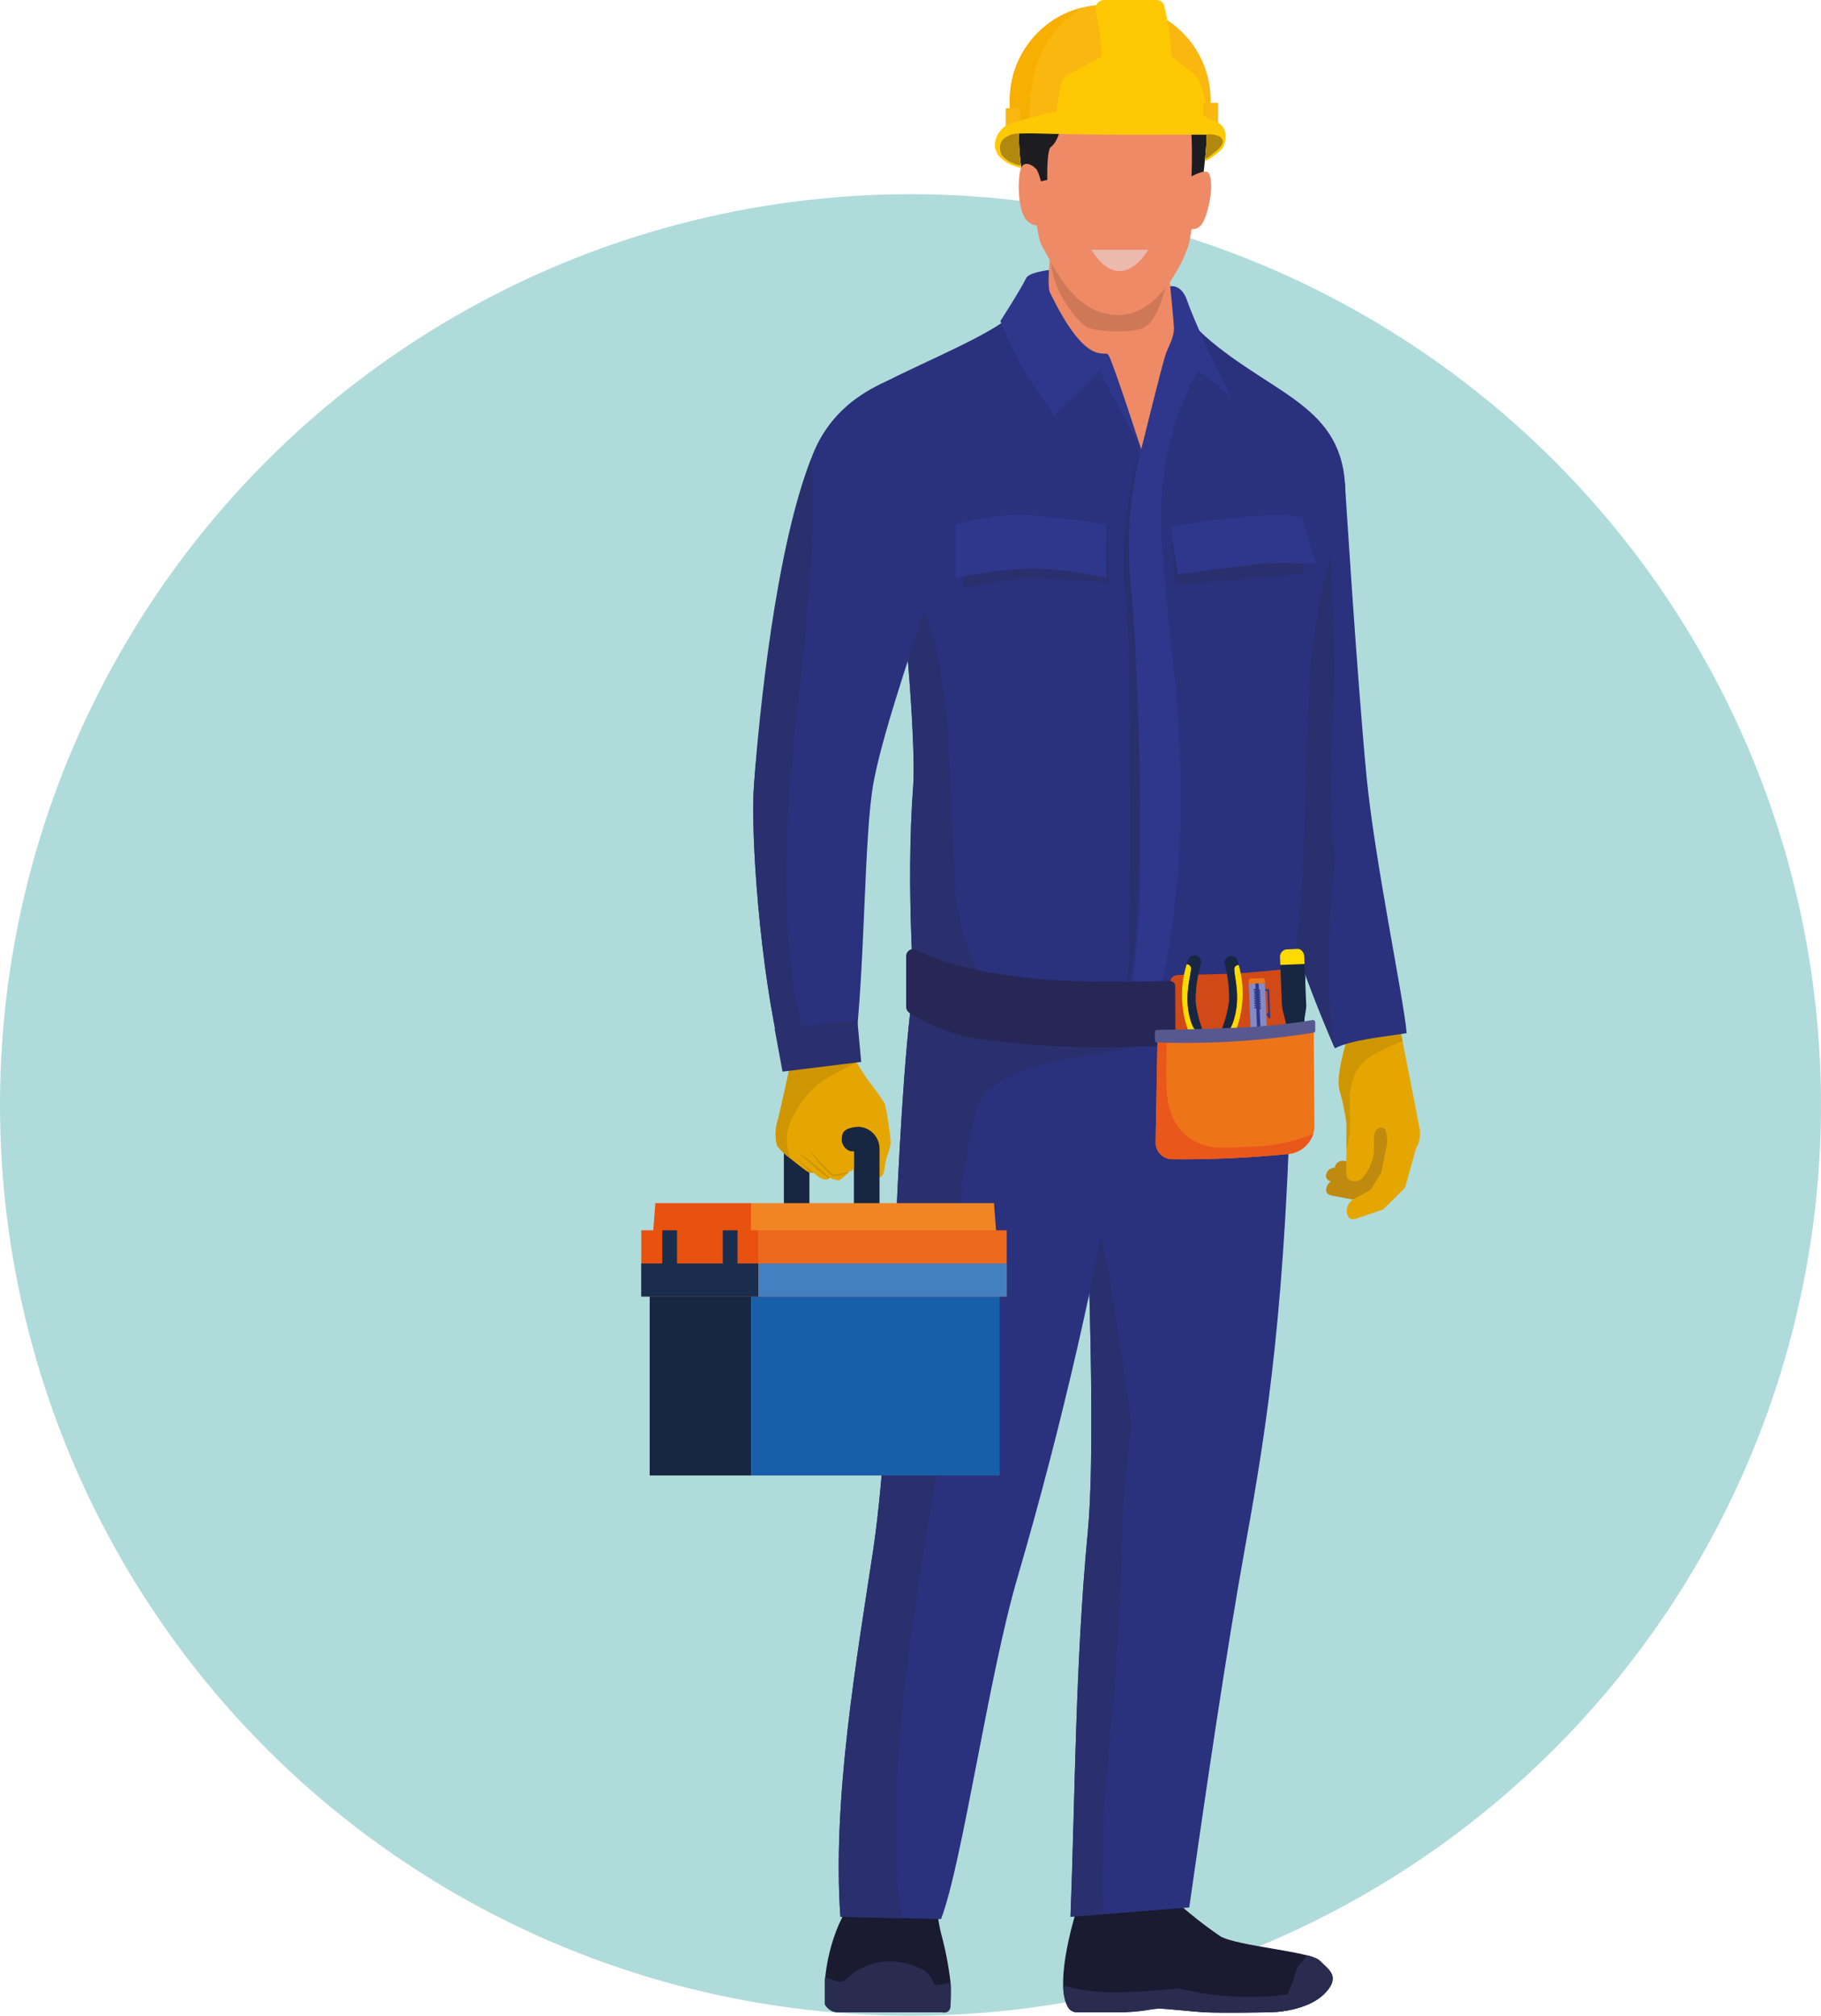 <?xml version="1.0" encoding="UTF-8"?>
<svg id="Ebene_2" data-name="Ebene 2" xmlns="http://www.w3.org/2000/svg" xmlns:xlink="http://www.w3.org/1999/xlink" viewBox="0 0 268.06 296.64">
  <defs>
    <style>
      .cls-1 {
        fill: #ea571a;
      }

      .cls-2 {
        fill: #ec681c;
      }

      .cls-3 {
        fill: #ef8a66;
      }

      .cls-4 {
        fill: #ce7857;
      }

      .cls-5 {
        fill: #f7b002;
      }

      .cls-6 {
        opacity: .5;
      }

      .cls-7 {
        fill: #bf8a0d;
      }

      .cls-8 {
        fill: #2a317d;
      }

      .cls-9 {
        fill: #b3880f;
      }

      .cls-10 {
        clip-path: url(#clippath-2);
      }

      .cls-11 {
        fill: #848ac4;
      }

      .cls-12 {
        fill: #447fc1;
      }

      .cls-13 {
        fill: #292c4f;
      }

      .cls-14 {
        fill: #185faa;
      }

      .cls-15 {
        fill: #1a1a30;
      }

      .cls-16 {
        fill: #262756;
      }

      .cls-17 {
        clip-path: url(#clippath-1);
      }

      .cls-18 {
        fill: #ffda00;
      }

      .cls-19 {
        fill: #cf9604;
      }

      .cls-20 {
        fill: #1a2d4d;
      }

      .cls-21 {
        fill: #e9510e;
      }

      .cls-22 {
        fill: #2a2f6d;
      }

      .cls-23 {
        fill: #e8e8f5;
      }

      .cls-24 {
        fill: #2e378c;
      }

      .cls-25 {
        clip-path: url(#clippath);
      }

      .cls-26 {
        fill: none;
      }

      .cls-27 {
        fill: #b0dbdb;
      }

      .cls-28 {
        fill: #1858a5;
      }

      .cls-29 {
        fill: #585891;
      }

      .cls-30 {
        fill: #172641;
      }

      .cls-31 {
        fill: #6593cd;
      }

      .cls-32 {
        fill: #fec902;
      }

      .cls-33 {
        fill: #fab710;
      }

      .cls-34 {
        fill: #ee741a;
      }

      .cls-35 {
        fill: #e5a601;
      }

      .cls-36 {
        fill: #1d1d21;
      }

      .cls-37 {
        fill: #f18523;
      }

      .cls-38 {
        fill: #d04916;
      }
    </style>
    <clipPath id="clippath">
      <rect class="cls-26" x="94.4" width="114.66" height="296.21"/>
    </clipPath>
    <clipPath id="clippath-1">
      <rect class="cls-26" x="94.4" width="114.66" height="296.21"/>
    </clipPath>
    <clipPath id="clippath-2">
      <rect class="cls-26" x="160.65" y="36.76" width="8.38" height="3.14"/>
    </clipPath>
  </defs>
  <g id="Ebene_1-2" data-name="Ebene 1">
    <g id="Gruppe_407" data-name="Gruppe 407">
      <circle id="Ellipse_3" data-name="Ellipse 3" class="cls-27" cx="134.03" cy="162.61" r="134.03"/>
      <g id="Gruppe_404" data-name="Gruppe 404">
        <g class="cls-25">
          <g id="Gruppe_403" data-name="Gruppe 403">
            <g id="Gruppe_402" data-name="Gruppe 402">
              <g class="cls-17">
                <g id="Gruppe_401" data-name="Gruppe 401">
                  <path id="Pfad_80" data-name="Pfad 80" class="cls-7" d="m200.42,176.74c-.08,0-.16,0-.23-.02l-3.91-.72c-.7-.13-1.15-.35-1.06-1.06.18-.93,1.07-1.55,2.01-1.39l3.14.58,3.05-.79,1.24-5.89c.15-.7,2.68-.17,2.53.53l-1.4,6.68c-.1.48-.47.86-.94.99l-4.1,1.06c-.11.03-.21.04-.32.04"/>
                  <path id="Pfad_81" data-name="Pfad 81" class="cls-7" d="m200.42,174.74c-.07,0-.14,0-.21-.02l-3.91-.72c-.62-.11-1.2-.46-1.1-1.08.2-1.16,1.46-1.19,2.08-1.07l3.04.56,2.73-1.36,1.75-5.49c.18-.61.81-.96,1.42-.79.59.17.94.77.8,1.37l-1.69,6.39c-.1.37-.37.66-.73.79l-3.82,1.34c-.12.04-.25.07-.38.07"/>
                  <path id="Pfad_82" data-name="Pfad 82" class="cls-7" d="m200.96,173.55s-.1,0-.15,0l-3.33-.43c-.63-.08-1.07-.66-.99-1.29s.66-1.07,1.29-.99h0l2.69.35,1.04-1.33.98-4.68c.1-.63.69-1.05,1.32-.95.63.1,1.05.69.95,1.32,0,.04-.01.07-.02.11l-1.04,4.95c-.04.17-.11.33-.22.47l-1.61,2.06c-.22.28-.55.44-.9.44"/>
                  <path id="Pfad_83" data-name="Pfad 83" class="cls-35" d="m198.22,153.19s-1.56,5.03-1.08,7.06c.48,1.69.85,3.41,1.08,5.14,0,.96-.04,7.3-.04,7.3,0,0-.16,1.47,1.71,1.08,1.06-.22,2.44-2.96,2.39-4.79-.03-1.2-.31-3.17,1.25-3.02.65.06.7,1.81.7,3.26,0,1.11,3.92.24,3.92.24.73-.95,1.03-2.17.84-3.35-.36-1.91-2.83-14.37-2.83-14.37-.26-.77-.69-1.47-1.25-2.06-.72-.56-6.7.63-6.7,3.51"/>
                  <path id="Pfad_84" data-name="Pfad 84" class="cls-19" d="m198.21,169.09c.2-.69.34-1.4.43-2.11.19-1.76.02-3.53.06-5.29.05-2.35.74-4.53,2.69-5.97,1.6-1.01,3.31-1.84,5.08-2.49l-.29-1.48c-.26-.77-.69-1.47-1.25-2.06-.72-.56-6.7.63-6.7,3.51,0,0-1.56,5.03-1.08,7.06.48,1.69.85,3.41,1.08,5.14,0,.45,0,2.09-.02,3.7"/>
                  <path id="Pfad_85" data-name="Pfad 85" class="cls-35" d="m199.2,179.45c-.52,0-.74-.32-.93-.84-.15-.86.25-1.72,1.01-2.16l2.48-1.33,1.59-2.64,1.05-5.26c.15-.7,2.21-.92,2.91-.77s1.37,1.53,1.22,2.23l-1.58,5.69c-.05.24-.16.46-.33.63,0,0-2.92,2.95-3.1,3.02,0,0-4.16,1.43-4.31,1.43"/>
                  <path id="Pfad_86" data-name="Pfad 86" class="cls-8" d="m207.07,152.05c-.43-5.06-4.74-25.57-5.91-37.79-1.4-14.59-3.19-43.24-3.19-43.24,0,0-16.32,13.57-14.17,37.98,1.64,18.59,9.33,37.58,12.7,45.28,2.56-1.32,7.72-1.74,10.56-2.23"/>
                  <path id="Pfad_87" data-name="Pfad 87" class="cls-22" d="m196.46,126.35c-.03-.27-.06-.55-.09-.82-1.01-9.8.1-19.64-.06-29.46-.08-5.51-.28-11.05-.52-16.56-.08-1.88-.32-4.02-.22-6.09-8.74,9.69-13.01,22.61-11.76,35.6,1.64,18.53,9.28,37.44,12.67,45.2-.7-4.11-1.01-8.28-.91-12.45.03-5.15.42-10.28.89-15.4"/>
                  <path id="Pfad_88" data-name="Pfad 88" class="cls-35" d="m128.29,172.7c.28.28,1.37,1.12,1.77-.05.23-.68.22-1.51.45-2.27.28-.71.49-1.45.62-2.2-.16-1.93-.45-3.84-.87-5.73-.8-1.26-1.67-2.48-2.61-3.63l-3.54,3.26s2.14,8.63,4.17,10.62"/>
                  <path id="Pfad_89" data-name="Pfad 89" class="cls-15" d="m125.6,273.59s.1,5.39-2.13,9.65c-1.1,2.59-1.78,5.33-2.03,8.13v3.61c.38.71,1.12,1.16,1.93,1.17h15.34s1.22.3,1.22-1.12c0-.71.08-2.63,0-3.25-.29-2.47-.76-4.92-1.42-7.32-.71-3.05-.41-3.25-.41-5.28s.1-6.4.1-6.4l-12.6.81Z"/>
                  <path id="Pfad_90" data-name="Pfad 90" class="cls-13" d="m139.92,291.76c-.72.16-1.45.29-2.18.38-.52-.27-.51-1.57-1.93-2.29-3.76-1.88-8.08-1.68-11.38,1.52-.66.64-1.65.02-2.24-.13-.25-.07-.5-.16-.74-.26-.01.16-.02.29-.02.39v3.61c.38.71,1.12,1.16,1.93,1.17h15.34s1.22.3,1.22-1.12c.06-1.08.06-2.17,0-3.25v-.02"/>
                  <path id="Pfad_91" data-name="Pfad 91" class="cls-15" d="m158.55,280.86s-3.5,10.75-1.36,14.51c.29.49.82.79,1.38.78h5.76c3.81,0,5.05-.55,6.35-.54,1.15,0,5.08.46,6.77.54,2.77.13,9.27,0,9.27,0,0,0,6.41.06,8.91-3.54,1.38-1.99-.14-2.83-1.41-4.11s-12.18-2.12-14.58-3.54c-2.39-1.63-4.66-3.43-6.8-5.38l-14.3,1.27Z"/>
                  <path id="Pfad_92" data-name="Pfad 92" class="cls-13" d="m194.23,288.5c-.56-.38-1.2-.63-1.87-.75-.31.48-.67.92-1.08,1.32-.08.17-.19.35-.29.52-.13.37-.26.75-.39,1.13-.57,1.94-1.49,3.76-2.73,5.37,1.96-.17,5.93-.83,7.77-3.48,1.38-1.99-.14-2.83-1.41-4.1"/>
                  <path id="Pfad_93" data-name="Pfad 93" class="cls-13" d="m188.01,293.69c-2.47.23-4.96.26-7.44.07-1.55-.1-3.09-.31-4.62-.61-.63-.13-1.26-.28-1.89-.4-.2-.04-.4-.08-.6-.11h-.08s-.05-.01-.07-.02c-.36.08-.73.13-1.1.16-2.86.18-5.71.47-8.58.43-2.41-.03-4.8-.36-7.12-.99-.02,1.09.21,2.17.69,3.15.29.49.82.79,1.38.78h5.76c3.81,0,5.05-.55,6.35-.54,1.15,0,5.08.46,6.77.54,2.77.13,9.27,0,9.27,0,0,0,6.41.06,8.91-3.54.24-.33.42-.7.51-1.09-2.59,1.14-5.33,1.88-8.15,2.17"/>
                  <path id="Pfad_94" data-name="Pfad 94" class="cls-8" d="m129.78,56.43c-3.34,1.67-10.64,5.6-11.7,17.22,0,0,12.85,3.03,13.86,8.84,1.5,8.6,2.9,27.9,2.5,33.11-1.17,15.37.29,32.49.29,32.49l55.25-1.56s1.25-6.23,2.07-24.01c.43-9.33-.08-24.8,2.8-36.72,1.41-5.85,3.17-12.25,3.17-12.25.48-13.48-9.66-14.92-19.78-23.34-5.1-4.24-2.12-5.05-17.12-4.61-7.84.23-7.66-3.03-12.12.77-3.55,3.03-11.57,6.25-19.21,10.07"/>
                  <path id="Pfad_95" data-name="Pfad 95" class="cls-8" d="m135.22,136.66c-.94,15.21-.69,35.42-.69,35.42l20.96,4.63,32.65-1.99s2.89-13.65,2.26-40.82c-.14-6.11-54.38-10.33-55.18,2.74"/>
                  <path id="Pfad_96" data-name="Pfad 96" class="cls-22" d="m140.41,128.06c-.38-7.94-.42-15.89-1.21-23.81-.06-.65-.13-1.3-.21-1.95-.02-.15-.04-.31-.06-.46-.26-.97-.3-2.05-.48-3.03-.36-2.15-.86-4.27-1.51-6.35-.09-.29-.2-.57-.3-.86-.04-.08-.08-.17-.12-.25-.18-.36-.4-.7-.6-1.05l-.03-.02h-.01s-.07-.04-.07-.04c-.12,0-.22,0-.29,0-.9.03-1.79-.14-2.61-.5,1.05,9.41,1.82,21.84,1.52,25.85-1.17,15.37.29,32.49.29,32.49l14.02-.39c-6.42-4.06-7.99-12.46-8.33-19.63"/>
                  <path id="Pfad_97" data-name="Pfad 97" class="cls-24" d="m176.95,52.36c-1.54-.52-3.08-1.02-4.63-1.51-1.42-.44-2.87-.84-4.24-1.4,1.62,16.21-2.44,20.92-2.05,32.43.74,21.69,3.59,43.66.34,65.32l4.29.06c1.62-8.82,5.18-24.34,1.65-53.02-1.91-18.24-2.83-26.72,4.38-40.52.17-.43.26-.89.26-1.35"/>
                  <path id="Pfad_98" data-name="Pfad 98" class="cls-8" d="m190.15,155.19c-.88,37.06-3.53,54.05-6.84,72.36-2.69,14.89-5.71,35.34-8.25,53.17l-17.47,1.37c.69-17.8.7-37.3,2.54-56.55,1.35-14.09-.21-49.06-.95-70.57l30.97.22Z"/>
                  <path id="Pfad_99" data-name="Pfad 99" class="cls-22" d="m166.51,210.54c-.82,5.84-1.29,11.72-1.4,17.61-.15,4.95-.29,9.89-.64,14.83-.35,4.99-.83,9.96-1.27,14.93-.81,7.91-1.11,15.86-.91,23.8l-4.71.37c.69-17.8.7-37.3,2.54-56.55.96-10.06.44-30.77-.2-49.61.03.06.06.12.09.18.04.08.08.15.13.23.08.24.17.48.24.7.38.99.72,2,1.03,3.01,1,3.37,1.76,6.81,2.3,10.29,1.07,6.55,1.9,13.13,2.93,19.69-.06.17-.1.34-.13.52"/>
                  <path id="Pfad_100" data-name="Pfad 100" class="cls-8" d="m165.49,163.6c-3.89,23.14-9.13,46.03-15.71,68.56-4.29,14.63-8.06,41.81-11.25,50.26l-14.82-.32c-1.21-17.21,2.37-37.77,4.88-54.31,3.2-22.19,2.84-61,5.95-83.26l30.96,19.08Z"/>
                  <path id="Pfad_101" data-name="Pfad 101" class="cls-22" d="m131.92,266.57c.41-18.18,3.65-36.14,6.72-54.01,1.48-16.32,1.19-32.91,4.97-48.91,2.38-10.09,28.32-7.54,27.54-12.05l-36.61-7.08c-3.11,22.26-2.75,61.07-5.95,83.26-2.51,16.54-6.09,37.1-4.88,54.31l9.05.2c-.91-5.16-.88-10.49-.84-15.71"/>
                  <path id="Pfad_102" data-name="Pfad 102" class="cls-8" d="m121.09,64.58c-5.68,12.52-9.27,39.7-10.09,50.89-.54,7.29.88,27.02,3.97,39.93l10.85-.83c1.54-12.02,1.35-31.89,2.78-39.46,2.1-11.09,9.39-28.83,12.11-42.87l-19.62-7.66Z"/>
                  <path id="Pfad_103" data-name="Pfad 103" class="cls-22" d="m116.22,140.44c-2.54-24.75,4.65-48.29,3.2-72.99-5.21,13.2-7.65,37.37-8.43,48.02-.54,7.29.88,27.02,3.97,39.93l4.07-.31c-1.37-4.79-2.31-9.69-2.8-14.64"/>
                  <path id="Pfad_104" data-name="Pfad 104" class="cls-3" d="m154.52,38.25s-.12,7.2-3.46,12.06l11.85,4.27,5.1,11.55,3.08-10.47,2.07-6.73-1.47-11.47-17.17.8Z"/>
                  <path id="Pfad_105" data-name="Pfad 105" class="cls-4" d="m159.96,48.15c1.91.79,6.98.88,8.5.02,2.51-1.44,3.34-7.35,3.61-7.74l-.38-2.97-16.96.79c0,3.83,3.02,8.29,5.24,9.91"/>
                  <path id="Pfad_106" data-name="Pfad 106" class="cls-3" d="m151.8,20.74s.19,13.26,1.66,15.62,4.27,9.71,10.88,10,10.43-9.14,10.74-10.74c.8-4.38,1.31-8.81,1.52-13.26.34-5.17.26-14.68-12.21-14.68-11.56,0-12.59,7.18-12.59,13.06"/>
                  <path id="Pfad_107" data-name="Pfad 107" class="cls-36" d="m151.78,27.02l2.39-.55s-.12-4.38.53-4.85c1.22-.88,1.62-3.67,2.14-4.93,1.4-3.38,6.44-.13,10-.25,5.81-.19,6.86-.95,7.9.23,1.07,1.22.63,9.94.63,9.94l1.76-.74s.71-6.36.67-8.24c-.12-4.48-1.37-11.03-10.88-11.52-6.4-.33-9.39,1.13-9.39,1.13,0,0-3.88-.49-5.98,4.88-1.59,4.04-2.02,7.4-1.09,13.53.89,5.87,1.34,1.35,1.34,1.35"/>
                  <path id="Pfad_108" data-name="Pfad 108" class="cls-3" d="m152.64,25.03c-.3-.53-2-1.76-2.44,0s-.39,6.52,1.22,7.65c.79.68,1.96.68,2.75,0,0,0-.56-5.96-1.53-7.65"/>
                  <path id="Pfad_109" data-name="Pfad 109" class="cls-3" d="m174.67,26.35s2.75-1.68,3.24-.88c1.03,1.69-.26,6.89-1.15,7.71-.65.7-1.75.73-2.44.07-.29-.27-.47-.63-.53-1.02-.44-1.76.88-5.88.88-5.88"/>
                  <path id="Pfad_110" data-name="Pfad 110" class="cls-33" d="m164.16.7h-1.47c-7.75,0-14.03,6.28-14.03,14.03v3.31h29.54v-3.31c0-7.75-6.28-14.03-14.03-14.03"/>
                  <path id="Pfad_111" data-name="Pfad 111" class="cls-5" d="m152.28,10.79c.94-4.03,3.46-7.51,6.99-9.66-6.24,1.56-10.63,7.17-10.63,13.61v3.31h2.97c-.1-2.44.12-4.88.67-7.27"/>
                  <path id="Pfad_112" data-name="Pfad 112" class="cls-32" d="m162.19,10.96c.12-3.13-.17-6.26-.87-9.32-.21-.67.17-1.39.84-1.59.07-.02.14-.04.21-.05h7.98c.53.03.97.43,1.05.95.8,3.27,1.14,6.64,1.02,10.01h-10.25Z"/>
                  <path id="Pfad_113" data-name="Pfad 113" class="cls-32" d="m162.22,8.33l-4.76,2.54c-.73.41-1.23,1.12-1.35,1.95l-.73,4.31h22.75l-1.43-4.82c-.16-.54-.47-1.01-.91-1.36l-3.31-2.62h-10.26Z"/>
                  <rect id="Rechteck_26" data-name="Rechteck 26" class="cls-33" x="148.04" y="15.93" width="2.19" height="3.01"/>
                  <rect id="Rechteck_27" data-name="Rechteck 27" class="cls-33" x="177.12" y="15.13" width="2.19" height="3.01"/>
                  <path id="Pfad_114" data-name="Pfad 114" class="cls-32" d="m148.65,18.21l5.27-1.5c3.91-.68,7.87-1,11.84-.97,3.54.05,7.07.37,10.56.94l3.26,1.54s1.4,1,.6,3.17c-.4,1.07-2.81,2.37-2.81,2.37,0,0,.1-.78.18-2.06.06-.63.08-1.25.06-1.88l-9.93.02c-7.05,0-12.28-.12-15.09-.2-1.28-.04-2.62.02-2.62.02,0,0,0,.91.13,2.89.03.5.21,2.16.21,2.16,0,0-4.11-.79-3.85-3.69.19-1.26,1.02-2.33,2.19-2.81"/>
                  <path id="Pfad_115" data-name="Pfad 115" class="cls-9" d="m149.96,19.65c-.76-.01-1.5.23-2.1.69-.96.61-.7,2.25-.27,2.64.71.74,1.65,1.22,2.67,1.37,0,0-.12-1.06-.17-1.81-.13-1.79-.13-2.89-.13-2.89"/>
                  <path id="Pfad_116" data-name="Pfad 116" class="cls-9" d="m179.61,20.13c-.62-.31-1.32-.42-2-.33-.01.46-.03.89-.06,1.7-.03.78-.15,1.95-.15,1.95.41-.25.79-.53,1.15-.84.58-.44,2.19-1.63,1.06-2.48"/>
                  <path id="Pfad_117" data-name="Pfad 117" class="cls-30" d="m115.38,185.47h3.77v-16.01h6.55v16.01h3.77v-16.47c-.03-1.78-1.5-3.2-3.28-3.18h-7.52c-1.78-.03-3.25,1.39-3.28,3.18v16.47Z"/>
                  <path id="Pfad_118" data-name="Pfad 118" class="cls-35" d="m125.57,155.53l-9.14.72s-1.73,7.93-1.94,8.58c-.39,1.21-.43,2.51-.12,3.75.28.7,3.9,3.47,4.57,3.9.27.1.56.14.84.12.31.29.65.56,1.02.78.4.13,1.07.47,1.31-.08.45.25.95.38,1.46.39.53-.36,1.01-.79,1.43-1.28.67-.19.69-.37.69-.37v-2.57h-.28c-.76-.14-1.36-.74-1.49-1.51-.05-1.22.19-1.84,2-2.11s1.06-.95,1.06-.95l1-5.56-2.42-3.8Z"/>
                  <path id="Pfad_119" data-name="Pfad 119" class="cls-19" d="m115.83,167.55c.03-2.44,1.66-4.75,3.16-6.56,1.85-2.24,4.35-3.07,6.78-4.48.11-.06.22-.11.33-.15l-.53-.83-9.14.72s-1.73,7.93-1.94,8.58c-.39,1.21-.43,2.51-.12,3.75.58.76,1.27,1.42,2.05,1.98-.39-.95-.6-1.98-.6-3.01"/>
                  <path id="Pfad_120" data-name="Pfad 120" class="cls-19" d="m116.84,170.16l2.96,2.43-.5-.03-2.46-2.4Z"/>
                  <path id="Pfad_121" data-name="Pfad 121" class="cls-19" d="m117.51,169.76c.49.2.95.46,1.38.76.21.15,3.23,2.77,3.23,2.77l-.13.19s-2.38-1.86-3.13-2.65c-.41-.4-.86-.76-1.35-1.07"/>
                  <path id="Pfad_122" data-name="Pfad 122" class="cls-19" d="m119.08,169.2c.47.39.88.84,1.24,1.33.72.83,1.5,1.6,2.34,2.31.79-.08,1.58-.22,2.35-.43l-.28.29s-1.87.66-2.3.32c-.82-.7-1.58-1.48-2.27-2.31-.15-.31-1.08-1.5-1.08-1.5"/>
                  <rect id="Rechteck_28" data-name="Rechteck 28" class="cls-14" x="110.56" y="187.38" width="36.6" height="29.76"/>
                  <rect id="Rechteck_29" data-name="Rechteck 29" class="cls-30" x="95.64" y="187.38" width="14.92" height="29.76"/>
                  <path id="Pfad_123" data-name="Pfad 123" class="cls-21" d="m95.64,187.9h14.92v-10.84h-14.09l-.82,10.84Z"/>
                  <path id="Pfad_124" data-name="Pfad 124" class="cls-37" d="m147.15,187.9h-36.6v-10.84h35.77l.82,10.84Z"/>
                  <rect id="Rechteck_30" data-name="Rechteck 30" class="cls-21" x="94.4" y="181.06" width="17.25" height="9.74"/>
                  <rect id="Rechteck_31" data-name="Rechteck 31" class="cls-20" x="94.4" y="185.94" width="17.25" height="4.87"/>
                  <rect id="Rechteck_32" data-name="Rechteck 32" class="cls-2" x="111.65" y="181.06" width="36.55" height="9.74"/>
                  <rect id="Rechteck_33" data-name="Rechteck 33" class="cls-12" x="111.65" y="185.94" width="36.55" height="4.87"/>
                  <rect id="Rechteck_34" data-name="Rechteck 34" class="cls-20" x="97.49" y="181.06" width="2.17" height="7.31"/>
                  <rect id="Rechteck_35" data-name="Rechteck 35" class="cls-20" x="106.4" y="181.06" width="2.17" height="7.31"/>
                  <path id="Pfad_125" data-name="Pfad 125" class="cls-24" d="m154.42,39.74s-2.95.33-3.36,1.18c-.85,1.76-3.8,6.33-3.8,6.33.92,2.36,1.99,4.66,3.21,6.88,2.24,3.79,4.67,6.5,4.59,7.19l6.79-6.73,6.15,11.55s-4.27-13.21-4.86-13.94-3.15,2.03-8.58-9.15c-.33-.67-.15-3.31-.15-3.31"/>
                  <path id="Pfad_126" data-name="Pfad 126" class="cls-24" d="m172.28,42.12s1.6-.33,2.43,2.01c1.83,5.17,6.57,14.37,6.57,14.37,0,0-3.97-3.48-4.75-3.81s-3.39,3.73-3.39,3.73l-5.15,7.72s2.97-12.02,3.52-13.73,1.4-2.73,1.29-4.38-.54-5.9-.54-5.9"/>
                  <path id="Pfad_127" data-name="Pfad 127" class="cls-22" d="m167.95,66.11c-.56,1.63-1.01,3.29-1.35,4.98-.35,1.69-.61,3.39-.79,5.1-.37,3.43-.43,6.89-.2,10.33.28,3.42.44,6.83.55,10.25s.18,6.85.21,10.27.05,6.85.05,10.27.03,6.85,0,10.27-.06,6.85-.17,10.27c-.05,1.71-.13,3.42-.23,5.13-.08,1.71-.28,3.4-.6,5.08l.13.03c.25-.83.45-1.67.59-2.52.15-.85.28-1.7.4-2.55.24-1.71.39-3.42.54-5.13.27-3.43.44-6.86.55-10.29s.17-6.86.16-10.3-.07-6.86-.19-10.3-.23-6.86-.41-10.29-.37-6.87-.72-10.28c-.32-3.4-.37-6.81-.14-10.21.12-1.7.31-3.4.59-5.09.27-1.69.65-3.36,1.14-4.99l-.13-.04Z"/>
                  <path id="Pfad_128" data-name="Pfad 128" class="cls-22" d="m172.31,77.56s11.68,2.49,19.15.55l.51,6.37s-3.87.3-7.59.61c-3.51.29-9.25.85-11.35.96l-.72-8.49Z"/>
                  <path id="Pfad_129" data-name="Pfad 129" class="cls-24" d="m172.31,77.56l1.04,6.98s6.92-.97,12.23-1.57c2.01-.23,8.08-.04,8.08-.04l-2-6.9c-3.61-.47-9.29-.28-19.34,1.54"/>
                  <path id="Pfad_130" data-name="Pfad 130" class="cls-22" d="m141.85,78.02c-.29.07,0,8.49,0,8.49,0,0,6.92-1.45,9.93-1.44s11.49.65,11.49.65l-.42-8.59s-14.44-.76-21.01.89"/>
                  <path id="Pfad_131" data-name="Pfad 131" class="cls-24" d="m140.7,77.13s6.17-1.76,11.07-1.32,11.07,1.32,11.07,1.32v7.94s-7.19-1.76-12.77-1.32c-3.15.23-6.28.67-9.38,1.32v-7.94Z"/>
                  <path id="Pfad_132" data-name="Pfad 132" class="cls-22" d="m115.19,157.71l11.58-1.43-.56-6.12-12.19,1.21,1.17,6.34Z"/>
                  <g id="Gruppe_400" data-name="Gruppe 400" class="cls-6">
                    <g id="Gruppe_399" data-name="Gruppe 399">
                      <g class="cls-10">
                        <g id="Gruppe_398" data-name="Gruppe 398">
                          <path id="Pfad_133" data-name="Pfad 133" class="cls-23" d="m160.65,36.76h8.38s-3.97,7.06-8.38,0"/>
                        </g>
                      </g>
                    </g>
                  </g>
                  <path id="Pfad_134" data-name="Pfad 134" class="cls-16" d="m133.38,140.73c0-.58.47-1.06,1.05-1.06.17,0,.34.04.5.12,2.98,1.59,10.75,4.57,27.23,4.67,17.34.1,25.78-1.12,28.74-1.68.57-.11,1.13.27,1.24.84.01.07.02.15.02.22l-.14,7.05c0,.51-.38.94-.88,1.02-4.48.73-25.6,3.83-45.88,1.13-4.06-.43-7.97-1.8-11.42-3.99-.28-.2-.45-.52-.45-.87v-7.45Z"/>
                  <path id="Pfad_135" data-name="Pfad 135" class="cls-38" d="m190.61,152.36l-17.58.99-.04-8.26c0-.37-.29-.67-.66-.68,0,0-.14-.94,1.4-.94,1.81,0,6.65-.13,8.51-.23,1.52-.08,5.26-.44,7.19-.63.59-.06,1.12.38,1.18.97,0,.04,0,.07,0,.11v8.67Z"/>
                  <path id="Pfad_136" data-name="Pfad 136" class="cls-12" d="m176.76,159.53l1.08,7.68h.3s.09-6.75.1-8.01c-.59-.03-1.11-.4-1.32-.96l-.15.07-.02,1.21Z"/>
                  <path id="Pfad_137" data-name="Pfad 137" class="cls-12" d="m179.68,157.17l.2-.1v-1.09s-.18-.93-.18-.93l-.95-.46-.35.72v.94c.56.03,1.07.39,1.29.92"/>
                  <path id="Pfad_138" data-name="Pfad 138" class="cls-12" d="m178.2,163.31c-.02,2.15-.05,3.92-.06,3.91h-.3l-.95-6.76c.07.22.78,2.85,1.31,2.86"/>
                  <path id="Pfad_139" data-name="Pfad 139" class="cls-12" d="m179.59,157.75c0-.7-.55-1.27-1.25-1.28-.7,0-1.27.55-1.28,1.25s.55,1.27,1.25,1.28h0c.7,0,1.27-.55,1.28-1.25"/>
                  <path id="Pfad_140" data-name="Pfad 140" class="cls-18" d="m179.26,152.53c-.13.08-.23.2-.28.35l-.52,1.56c-.04.12,0,.25.11.32l1.24.8c.12.08.29.05.38-.07l.21-.3c.08-.11.2-.18.33-.18l.44-.02c.15,0,.28-.11.32-.26l.05-.22c.02-.09,0-.18-.04-.26l-.08-.13c-.2-.32-.24-.72-.1-1.08,1.7-3.42,2.07-7.36,1.02-11.03-.35-.01-.64.26-.65.61,0,.03,0,.06,0,.09.02.91.83,3.6.16,6.55-.58,2.57-1.3,2.85-2.15,2.59-.05.13-.1.25-.15.36-.06.14-.15.26-.28.33"/>
                  <path id="Pfad_141" data-name="Pfad 141" class="cls-30" d="m181.84,149.25c.67-2.95-.14-5.65-.16-6.55-.04-.35.21-.66.56-.7.03,0,.06,0,.09,0-.08-.36-.14-.58-.15-.61-.15-.52-.7-.81-1.21-.66-.5.15-.8.66-.67,1.17.46,1.78.67,3.61.62,5.45-.2,1.55-.62,3.06-1.23,4.49.85.26,1.57-.01,2.15-2.59"/>
                  <rect id="Rechteck_37" data-name="Rechteck 37" class="cls-12" x="177.16" y="159.77" width="1.84" height=".32" transform="translate(15.9 335.95) rotate(-89.27)"/>
                  <path id="Pfad_142" data-name="Pfad 142" class="cls-12" d="m178.24,159.21v-.2l-.77-1.04-.55.28c.21.56.73.93,1.32.96"/>
                  <path id="Pfad_143" data-name="Pfad 143" class="cls-12" d="m179.2,157.41l.48-.23c-.22-.53-.72-.89-1.3-.92v.49s.82.67.82.67Z"/>
                  <path id="Pfad_144" data-name="Pfad 144" class="cls-12" d="m178.25,167.22h.3l1.28-7.65.02-1.21-.69-.37-.8,1.02s-.14,8.24-.11,8.21"/>
                  <path id="Pfad_145" data-name="Pfad 145" class="cls-12" d="m178.29,163.31c-.03,2.15-.06,3.92-.04,3.91h.3l1.12-6.73c-.08.22-.86,2.83-1.38,2.83"/>
                  <path id="Pfad_146" data-name="Pfad 146" class="cls-12" d="m177.04,157.71c0-.7.58-1.26,1.28-1.25s1.26.58,1.25,1.28c0,.7-.58,1.26-1.28,1.25h0c-.7,0-1.26-.58-1.25-1.28h0"/>
                  <path id="Pfad_147" data-name="Pfad 147" class="cls-12" d="m178.29,156.74l.02-1.43-.33-.73-.97.44-.22.93v1.09s.65.35.65.35l.85-.65Z"/>
                  <path id="Pfad_148" data-name="Pfad 148" class="cls-18" d="m177.51,152.5c.13.08.22.21.27.35l.48,1.57c.04.12-.01.25-.12.32l-1.26.77c-.13.08-.29.04-.37-.08l-.2-.31c-.07-.11-.19-.18-.33-.19l-.44-.03c-.15,0-.28-.12-.31-.27l-.05-.22c-.02-.09,0-.18.05-.26l.08-.13c.21-.32.26-.72.12-1.07-1.61-3.47-1.88-7.41-.74-11.06.35,0,.64.28.64.63,0,.03,0,.06,0,.09-.04.9-.92,3.58-.33,6.54.52,2.59,1.23,2.88,2.09,2.64.05.13.09.25.14.37.05.14.15.25.27.33"/>
                  <path id="Pfad_149" data-name="Pfad 149" class="cls-30" d="m175.01,149.16c-.6-2.97.28-5.64.33-6.54.05-.35-.2-.67-.54-.71-.03,0-.06,0-.09,0,.09-.36.16-.58.17-.61.15-.52.7-.81,1.22-.66s.81.7.66,1.22c-.5,1.77-.76,3.6-.76,5.43.16,1.55.54,3.07,1.11,4.52-.86.24-1.57-.05-2.09-2.64"/>
                  <rect id="Rechteck_38" data-name="Rechteck 38" class="cls-12" x="177.57" y="159.77" width="1.84" height=".32" transform="translate(16.25 336.33) rotate(-89.26)"/>
                  <path id="Pfad_150" data-name="Pfad 150" class="cls-11" d="m186.21,144.68l-2.4.1.04.9.27,6.6s.24.63.4,1.06l-.2.8.23.51,1.72-.07.19-.52-.27-.78c.13-.44.31-1.08.32-1.09l-.31-7.5Z"/>
                  <path id="Pfad_151" data-name="Pfad 151" class="cls-28" d="m185.7,162.84h.07l.11-.26-.04-1.03h.06l-.1-2.57h.09l-.14-3.55h.06l-.02-.38h-.75s.02.41.02.41h.06l.14,3.55h.09l.1,2.57h.06l.04,1.03.13.23Z"/>
                  <rect id="Rechteck_39" data-name="Rechteck 39" class="cls-24" x="184.67" y="154.61" width="1.41" height=".5" transform="translate(-6.13 7.64) rotate(-2.32)"/>
                  <path id="Pfad_152" data-name="Pfad 152" class="cls-34" d="m184.08,144.01l1.8-.07c.17,0,.31.12.32.29l.02.47-2.4.1-.02-.47c0-.17.12-.31.29-.32"/>
                  <rect id="Rechteck_40" data-name="Rechteck 40" class="cls-24" x="184.97" y="144.74" width=".5" height="10.37" transform="translate(-5.9 7.6) rotate(-2.32)"/>
                  <path id="Pfad_153" data-name="Pfad 153" class="cls-24" d="m186.25,145.84h.31s.14,3.32.14,3.32c-.05-.06-.13-.06-.19-.01-.05.04-.06.11-.03.16l.26.5c.03.07.12.09.18.06.05-.02.07-.07.07-.12l-.17-4.06c0-.07-.07-.13-.14-.13l-.44.02v.27Z"/>
                  <path id="Pfad_154" data-name="Pfad 154" class="cls-24" d="m184.78,148.16h.02l.74.11c.06,0,.1.07.09.13,0,.06-.07.1-.13.09l-.74-.11c-.06,0-.11-.06-.1-.12,0-.06.05-.1.11-.1"/>
                  <path id="Pfad_155" data-name="Pfad 155" class="cls-24" d="m184.76,147.83h.02l.74.11c.06,0,.1.07.09.13,0,.06-.07.1-.13.09l-.74-.11c-.06,0-.11-.06-.1-.12,0-.06.05-.1.11-.1"/>
                  <path id="Pfad_156" data-name="Pfad 156" class="cls-24" d="m184.75,147.5h.02l.74.11c.06,0,.1.07.09.13,0,.06-.07.1-.13.09l-.74-.11c-.06,0-.11-.06-.1-.12,0-.06.05-.1.11-.1"/>
                  <path id="Pfad_157" data-name="Pfad 157" class="cls-24" d="m184.74,147.17h.02l.74.11c.06,0,.1.07.09.13,0,.06-.07.1-.13.09l-.74-.11c-.06,0-.11-.06-.1-.12,0-.06.05-.1.11-.1"/>
                  <path id="Pfad_158" data-name="Pfad 158" class="cls-24" d="m184.72,146.84h.02l.74.11c.06,0,.1.07.09.13,0,.06-.07.1-.13.09l-.74-.11c-.06,0-.11-.06-.1-.12,0-.06.05-.1.11-.1"/>
                  <path id="Pfad_159" data-name="Pfad 159" class="cls-24" d="m184.71,146.52h.02l.74.11c.06,0,.1.07.09.13,0,.06-.07.1-.13.09l-.74-.11c-.06,0-.11-.06-.1-.12,0-.06.05-.1.11-.1"/>
                  <path id="Pfad_160" data-name="Pfad 160" class="cls-24" d="m184.7,146.19h.02l.74.11c.06,0,.1.07.09.13,0,.06-.07.1-.13.09l-.74-.11c-.06,0-.11-.06-.1-.12,0-.06.05-.1.11-.1"/>
                  <path id="Pfad_161" data-name="Pfad 161" class="cls-24" d="m184.68,145.86h.02l.74.11c.06,0,.1.07.09.13,0,.06-.07.1-.13.09l-.74-.11c-.06,0-.11-.06-.1-.12,0-.06.05-.1.11-.1"/>
                  <path id="Pfad_162" data-name="Pfad 162" class="cls-24" d="m184.67,145.53h.02l.74.11c.06,0,.1.07.09.13,0,.06-.07.1-.13.09l-.74-.11c-.06,0-.11-.06-.1-.12,0-.06.05-.1.11-.1"/>
                  <path id="Pfad_163" data-name="Pfad 163" class="cls-31" d="m191.43,168.67l.16-.44-.57-13.99-.52.02.57,13.99.19.43h.17Z"/>
                  <rect id="Rechteck_41" data-name="Rechteck 41" class="cls-30" x="189.6" y="154.04" width="2.34" height=".73" transform="translate(-6.1 7.86) rotate(-2.32)"/>
                  <path id="Pfad_164" data-name="Pfad 164" class="cls-30" d="m188.73,147.99v.03c.03.84.88,3.33.91,4.29.02.58-.15,1.15-.5,1.61l.03.64,1.59-.06h.03l1.59-.06h0l-.03-.64c-.38-.43-.6-.99-.63-1.56-.04-.97.6-3.51.57-4.35,0-.06,0-.14-.02-.22l-.27-6.57c-.02-.51-.45-.91-.96-.89l-1.71.07c-.51.02-.91.45-.89.96l.27,6.77h0Z"/>
                  <path id="Pfad_165" data-name="Pfad 165" class="cls-18" d="m192.04,141.86l-.04-1.03c-.03-.68-.46-1.21-.98-1.18l-1.71.07c-.58.12-.97.67-.88,1.26l.04,1.03,3.56-.14Z"/>
                  <path id="Pfad_166" data-name="Pfad 166" class="cls-34" d="m170.41,151.77l-.3,16.47c.05,1.36,1.21,2.43,2.57,2.37.02,0,.03,0,.05,0,5.63.05,11.26-.21,16.86-.76,2.09-.17,3.74-1.83,3.9-3.92l-.11-15.65s-3.34.82-12.23,1.21c-4.96.22-10.72.29-10.72.29"/>
                  <path id="Pfad_167" data-name="Pfad 167" class="cls-1" d="m170.41,151.77s.5,0,1.33-.02c-.02,1.75-.05,3.49-.06,5.23-.03,3.75-.09,7.79,3.19,10.32,2.72,2.1,5.84,1.6,9.02,1.46,3.23-.02,6.44-.65,9.43-1.88-.55,1.63-2.01,2.79-3.73,2.96-5.6.55-11.23.81-16.86.76-1.36.08-2.53-.96-2.62-2.32,0-.02,0-.03,0-.05l.3-16.46Z"/>
                  <path id="Pfad_168" data-name="Pfad 168" class="cls-29" d="m193.36,151.98c.15-.02.25-.15.25-.3v-1.25c0-.18-.17-.32-.35-.32-.02,0-.04,0-.07.01-4.02.67-8.08,1.06-12.16,1.16-4.39.19-9.38.27-10.7.29-.18,0-.32.13-.33.31v1.22c0,.18.14.31.32.31,7.7.27,15.42-.21,23.03-1.43"/>
                </g>
              </g>
            </g>
          </g>
        </g>
      </g>
    </g>
  </g>
</svg>